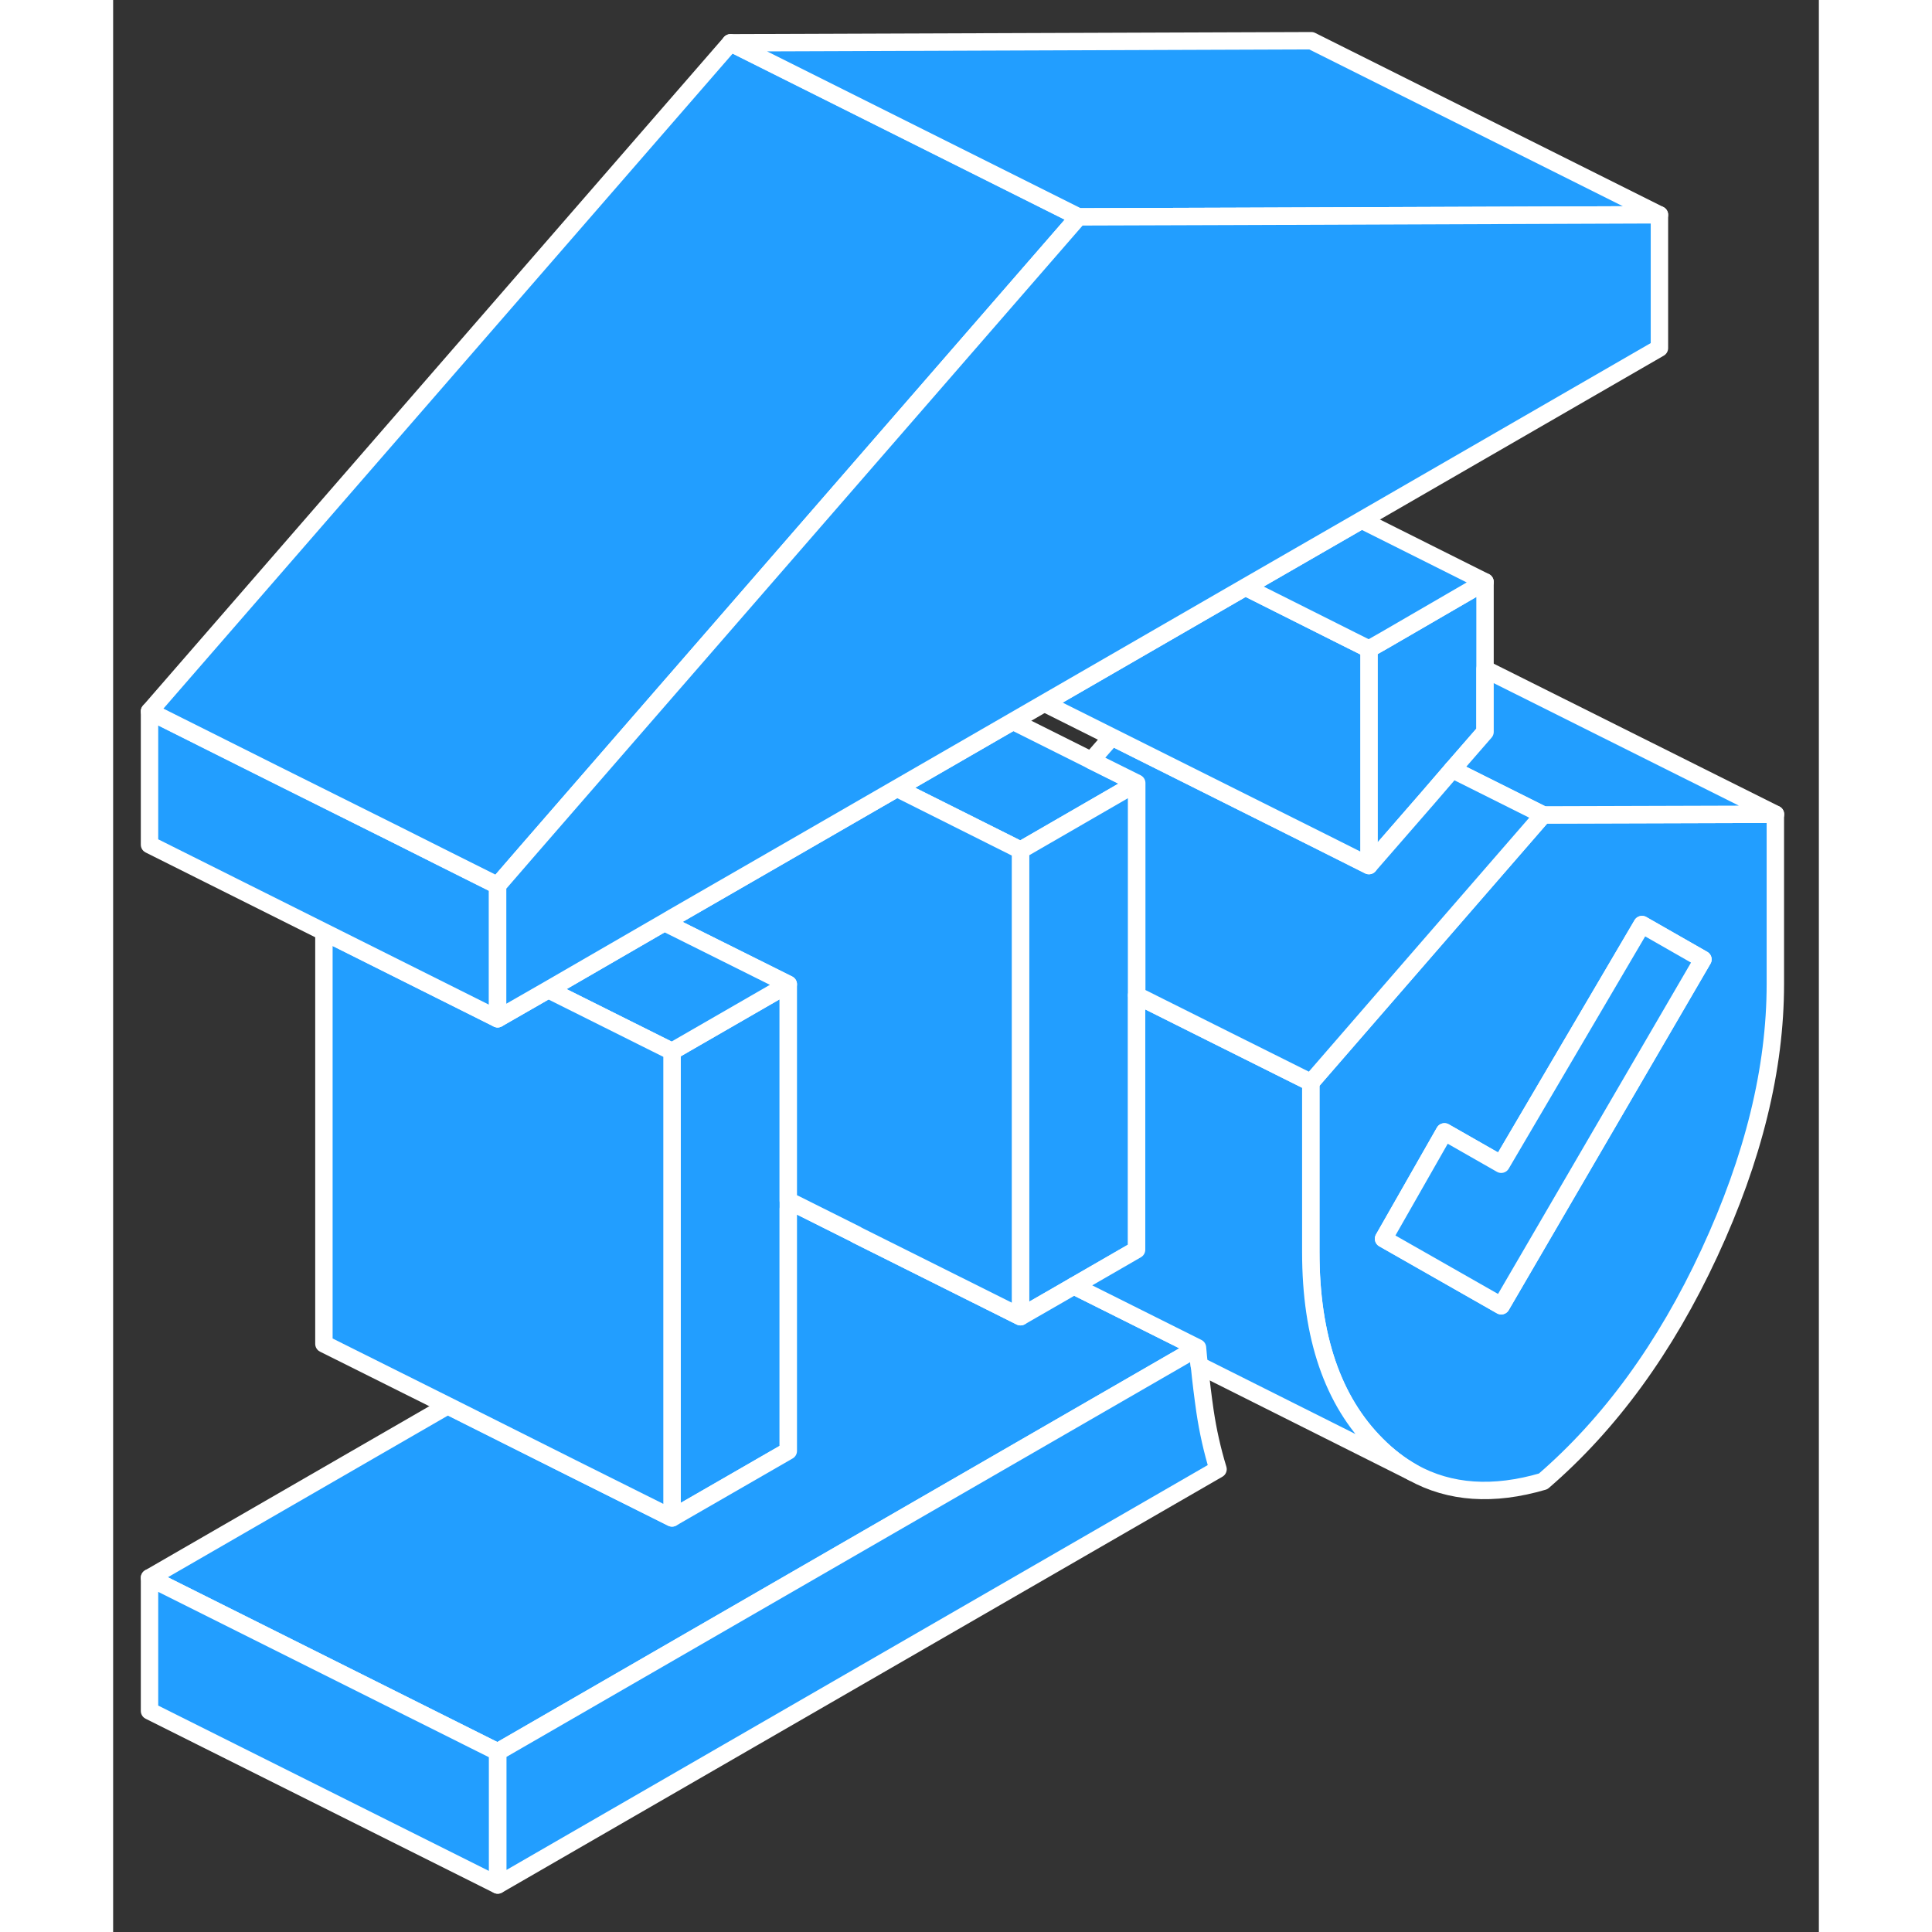 <svg width="48" height="48" viewBox="0 0 98 111" fill="#229EFF" xmlns="http://www.w3.org/2000/svg" stroke-width="1px" stroke-linecap="round" stroke-linejoin="round"><rect x="0" y="0" width="98" height="111" fill="#333333" stroke="none"/><path d="M82.16 46.82L73.92 56.31L68.81 62.19V71.95C68.81 76.8 70.07 80.49 72.61 83.02C73.25 83.66 73.94 84.19 74.67 84.6C76.8 85.78 79.3 85.95 82.16 85.11C85.99 81.81 89.18 77.44 91.71 71.99C94.24 66.54 95.5 61.39 95.5 56.54V46.78L82.16 46.82ZM79.75 75.02L72.99 71.17L76.49 65.03L79.75 66.89L87.84 53.12L91.34 55.12L79.75 75.02Z" stroke="white" stroke-linejoin="round"/><path d="M91.34 55.12L79.75 75.02L72.99 71.17L76.49 65.03L79.75 66.89L87.84 53.12L91.34 55.12Z" stroke="white" stroke-linejoin="round"/><path d="M78.82 33.43V42.05L76.94 44.21L75.51 45.87L72.15 49.73V37.29L73.03 36.79L78.82 33.43Z" stroke="white" stroke-linejoin="round"/><path d="M38.79 56.55V83.36L32.11 87.21V60.41L32.13 60.39L38.79 56.55Z" stroke="white" stroke-linejoin="round"/><path d="M58.81 44.99L52.13 48.85L51.84 48.7L45.03 45.29L51.7 41.44L56.2 43.69L58.81 44.99Z" stroke="white" stroke-linejoin="round"/><path d="M58.81 44.99V71.8L55.2 73.88L54.32 74.39L52.13 75.65V48.85L58.81 44.99Z" stroke="white" stroke-linejoin="round"/><path d="M62.31 77.43L61.41 77.95L22.09 100.65L9.19 94.2L2.09 90.65L19.22 80.76L26.32 84.32L32.11 87.21L38.79 83.36V69.46L39.24 69.2L42.7 70.93V70.94L52.13 75.65L54.32 74.39L55.2 73.88L58.73 75.64L62.31 77.43Z" stroke="white" stroke-linejoin="round"/><path d="M22.09 100.65V108.3L2.09 98.3V90.65L9.19 94.2L22.09 100.65Z" stroke="white" stroke-linejoin="round"/><path d="M52.13 48.85V75.65L42.7 70.94V70.93L39.24 69.2L38.79 68.98V56.55L32.13 53.23V52.73L38.81 48.88L45.03 45.29L51.84 48.7L52.13 48.85Z" stroke="white" stroke-linejoin="round"/><path d="M38.79 56.55L32.13 60.39L32.11 60.41L25 56.86L31.67 53L32.13 53.23L38.79 56.55Z" stroke="white" stroke-linejoin="round"/><path d="M32.11 60.41V87.21L26.32 84.32L19.22 80.76L12.11 77.21V53.54L18.79 56.88L22.09 58.53L25 56.86L32.11 60.41Z" stroke="white" stroke-linejoin="round"/><path d="M22.09 50.87V58.53L18.79 56.88L12.11 53.54L2.09 48.53V40.87L9.2 44.43L16.32 47.98L18.79 49.22L22.09 50.87Z" stroke="white" stroke-linejoin="round"/><path d="M55.47 12.46L46.3 23.01L32.94 38.38L32.41 38.99L32.13 39.31L23.7 49.01L22.09 50.87L18.79 49.22L16.32 47.98L9.2 44.43L2.09 40.87L35.47 2.46L55.47 12.46Z" stroke="white" stroke-linejoin="round"/><path d="M88.84 12.34L64.63 12.43L55.47 12.46L35.47 2.46L68.84 2.34L88.84 12.34Z" stroke="white" stroke-linejoin="round"/><path d="M95.51 46.78L82.16 46.82L76.94 44.21L78.82 42.05V38.44L95.51 46.78Z" stroke="white" stroke-linejoin="round"/><path d="M63.48 84.41L22.1 108.3V100.65L61.42 77.95L62.31 77.43C62.34 77.77 62.37 78.11 62.41 78.44C62.5 79.36 62.61 80.23 62.73 81.07C62.9 82.22 63.15 83.33 63.48 84.41Z" stroke="white" stroke-linejoin="round"/><path d="M62.4 78.45C62.36 78.11 62.33 77.77 62.3 77.43L58.72 75.64L55.2 73.88L58.8 71.8V57.19L63.06 59.32L68.81 62.19V71.95C68.81 76.8 70.07 80.49 72.61 83.02C73.25 83.66 73.94 84.19 74.67 84.6L62.4 78.45Z" stroke="white" stroke-linejoin="round"/><path d="M82.16 46.82L73.92 56.31L68.82 62.19L63.07 59.32L58.81 57.19V44.99L56.2 43.69L57.38 42.34L65.82 46.56L69.44 48.37L72.15 49.73L75.51 45.87L76.94 44.21L82.16 46.82Z" stroke="white" stroke-linejoin="round"/><path d="M72.15 37.29V49.73L69.44 48.37L65.82 46.56L57.38 42.34L53.5 40.4L65.05 33.73L71.15 36.79L72.15 37.29Z" stroke="white" stroke-linejoin="round"/><path d="M78.82 33.43L73.03 36.79L72.15 37.29L71.15 36.79L65.05 33.73L71.73 29.88L78.82 33.43Z" stroke="white" stroke-linejoin="round"/><path d="M88.84 12.34V20L71.73 29.88L65.05 33.73L53.5 40.4L51.7 41.44L45.03 45.29L38.81 48.88L32.13 52.73L31.67 53L25 56.86L22.09 58.53V50.87L23.7 49.01L32.13 39.31L32.41 38.99L32.94 38.38L46.3 23.01L55.47 12.46L64.63 12.43L88.84 12.34Z" stroke="white" stroke-linejoin="round"/></svg>